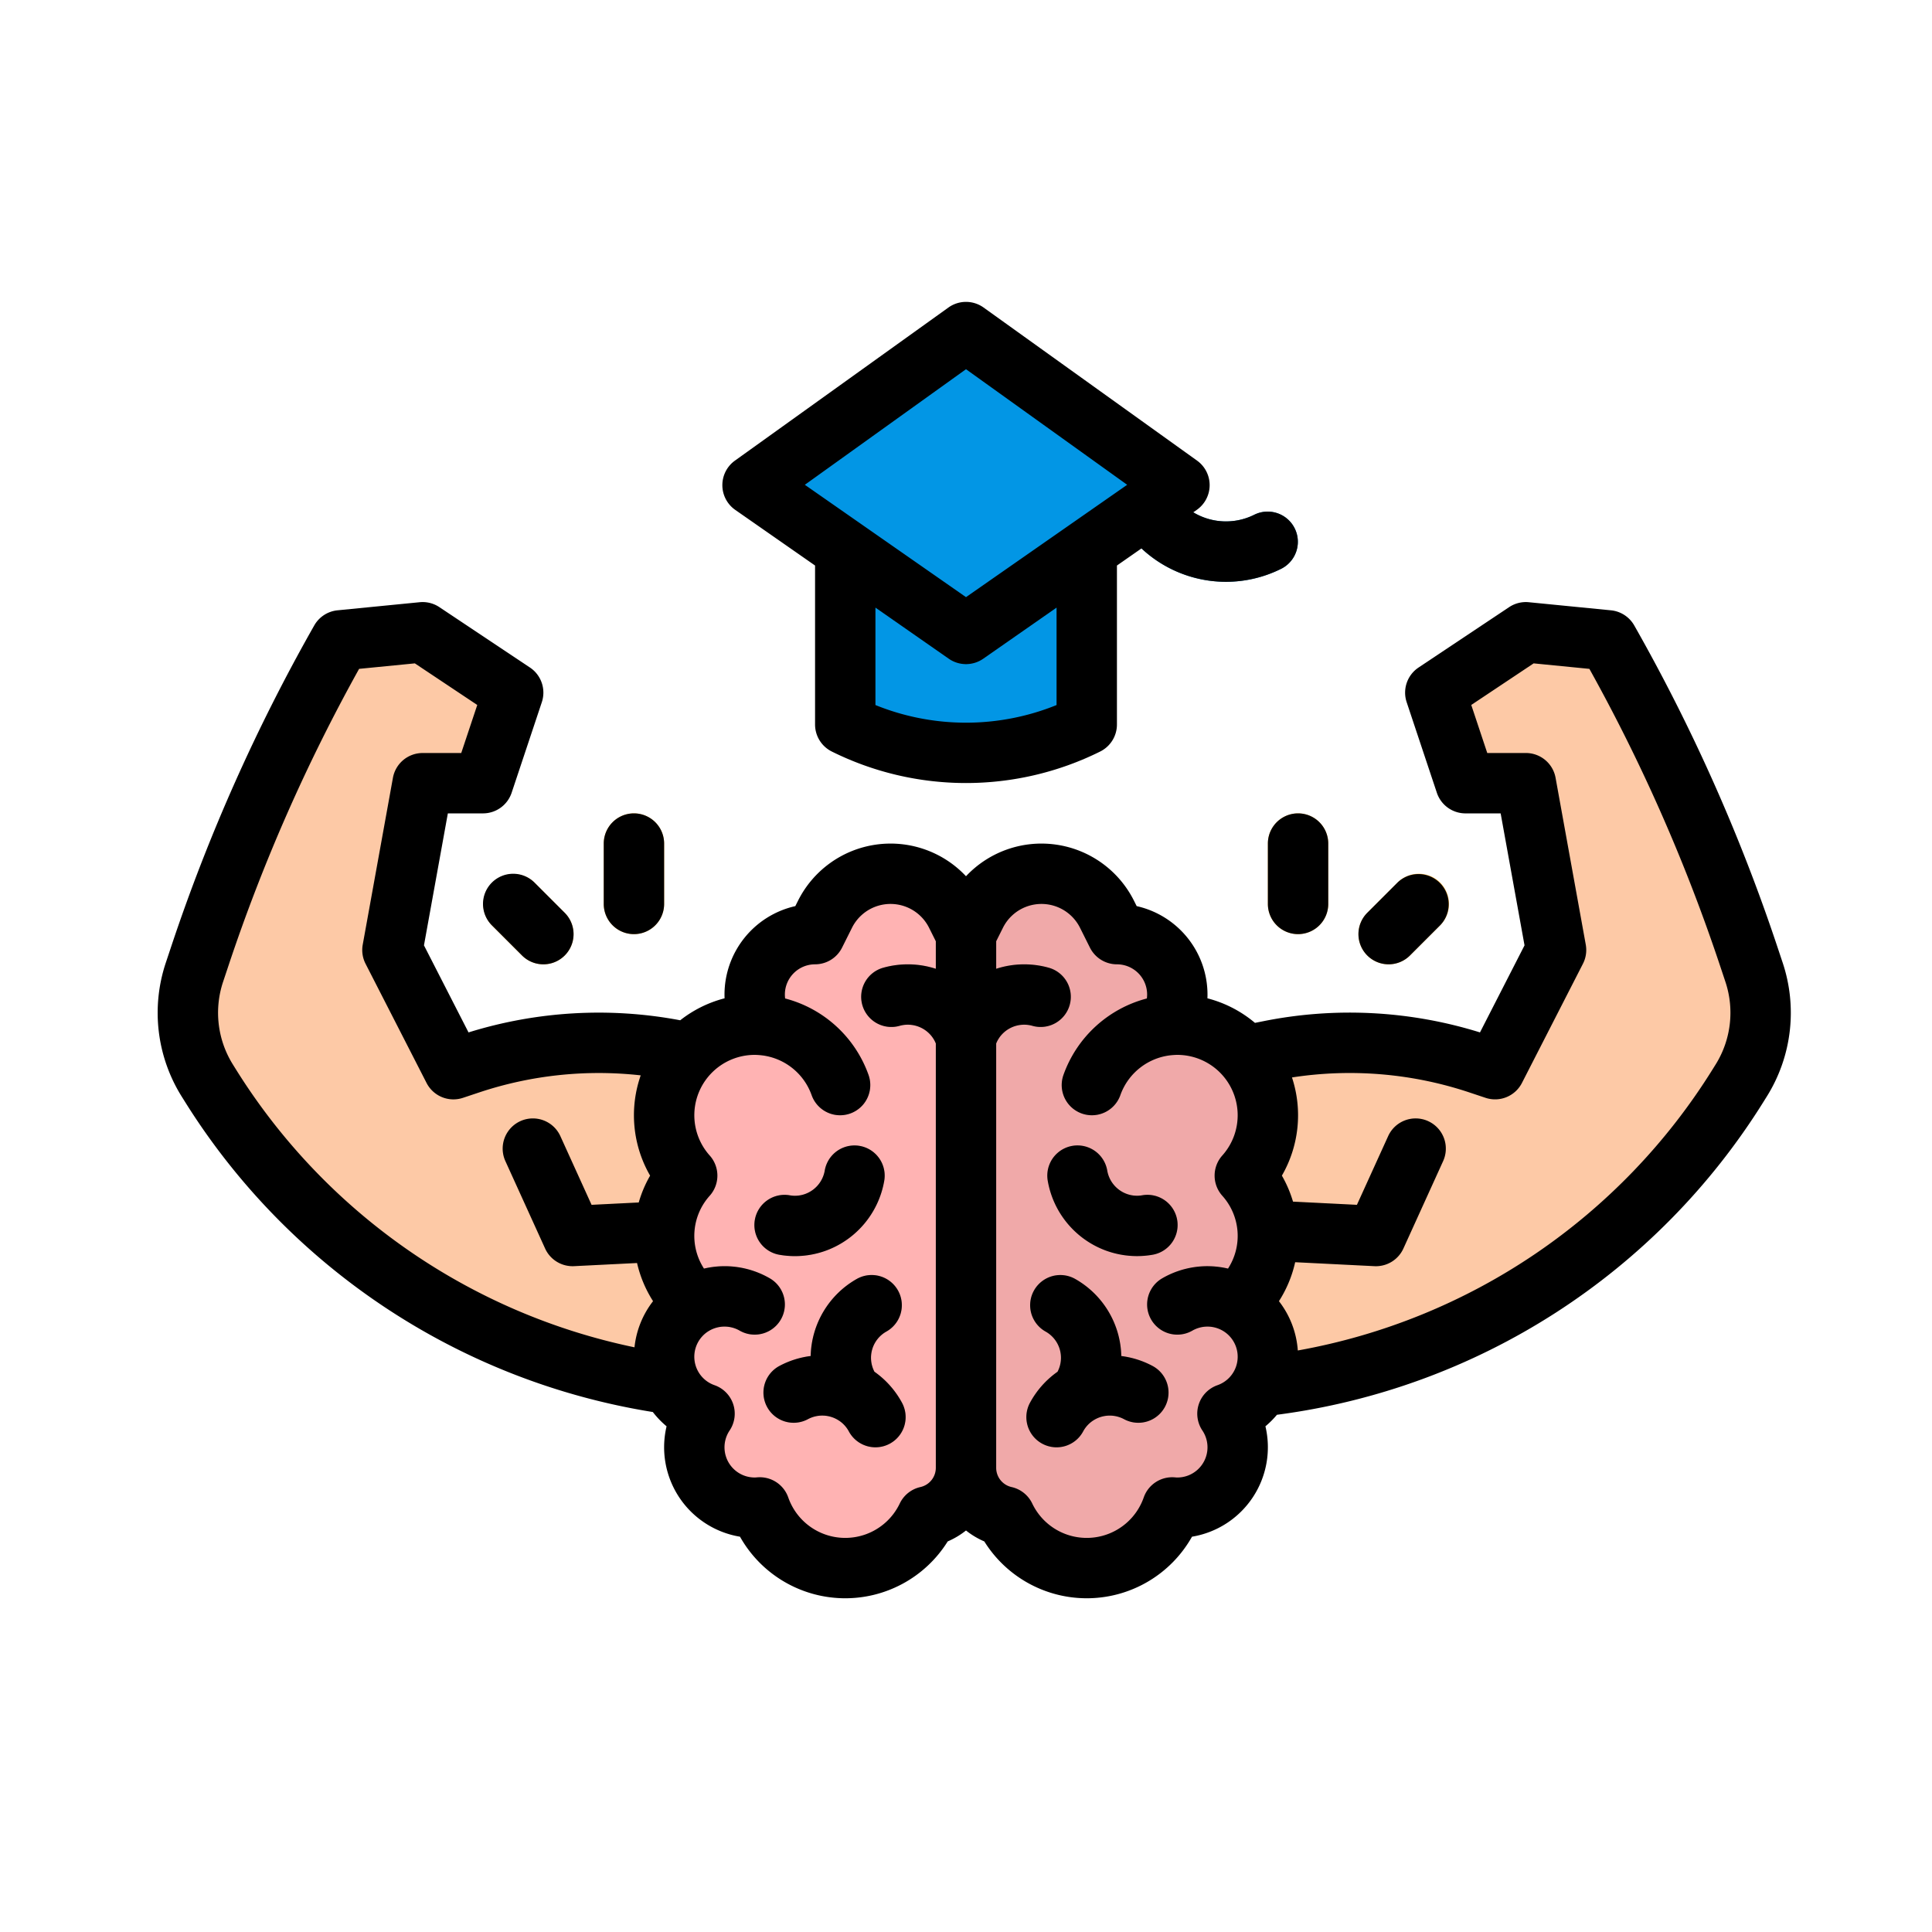 <svg height="512" viewBox="0 0 512 512" width="512" xmlns="http://www.w3.org/2000/svg"><g id="filled_outline" data-name="filled outline"><path d="m204.373 283.344-24.508-4.9a108 108 0 0 0 -55.333 3.445l-4.37 1.457-16.162-31.581 8-44.211h16l8-24-24-16-21.765 2.146a470.017 470.017 0 0 0 -37.235 83.56l-1.455 4.365a34 34 0 0 0 3.42 28.775l.791 1.265a172 172 0 0 0 124.522 79.512l3.042.38z" fill="#fdc9a6"/><path d="m312 283.344 24.508-4.9a108 108 0 0 1 55.333 3.445l4.37 1.457 16.162-31.579-8-44.211h-16l-8-24 24-16 21.765 2.146a470.017 470.017 0 0 1 37.238 83.56l1.455 4.365a34 34 0 0 1 -3.424 28.772l-.79 1.265a172 172 0 0 1 -124.517 79.51l-3.042.38z" fill="#fdc9a6"/><path d="m151.739 335.554a8 8 0 0 1 -7.281-4.689l-10.526-23.158a8 8 0 0 1 14.566-6.621l8.275 18.206 36.674-1.834a8 8 0 1 1 .8 15.981l-42.105 2.1c-.135.012-.269.015-.403.015z" fill="#f6bb92"/><path d="m364.634 335.554c-.134 0-.267 0-.4-.01l-42.105-2.1a8 8 0 1 1 .8-15.981l36.674 1.834 8.275-18.206a8 8 0 0 1 14.566 6.621l-10.526 23.158a8 8 0 0 1 -7.284 4.684z" fill="#f6bb92"/><path d="m256 247.554-2.633-5.267a19.417 19.417 0 0 0 -17.367-10.733 19.417 19.417 0 0 0 -17.367 10.733l-2.633 5.267a15.977 15.977 0 0 0 -13.777 24.107c-.733-.068-1.473-.107-2.223-.107a24 24 0 0 0 -17.884 40 23.984 23.984 0 0 0 2.07 34.045 15.983 15.983 0 0 0 2.527 29.042 16 16 0 0 0 13.287 24.913c.455 0 .9-.031 1.348-.068a24 24 0 0 0 44.317 2.4 13.257 13.257 0 0 0 10.335-12.927z" fill="#ffb3b3"/><path d="m256 247.554 2.633-5.267a19.417 19.417 0 0 1 17.367-10.733 19.417 19.417 0 0 1 17.367 10.733l2.633 5.267a15.977 15.977 0 0 1 13.777 24.107c.733-.068 1.473-.107 2.223-.107a24 24 0 0 1 17.884 40 23.984 23.984 0 0 1 -2.07 34.045 15.983 15.983 0 0 1 -2.527 29.042 16 16 0 0 1 -13.287 24.913c-.455 0-.9-.031-1.348-.068a24 24 0 0 1 -44.317 2.4 13.257 13.257 0 0 1 -10.335-12.927z" fill="#f0a9a9"/><g fill="#dc9b9b"><path d="m277.9 256.448a24.085 24.085 0 0 0 -21.9 4.711 24.083 24.083 0 0 0 -21.9-4.711 8 8 0 1 0 4.322 15.405 8.038 8.038 0 0 1 7.762 1.974 7.886 7.886 0 0 1 2.116 3.551 7.994 7.994 0 0 0 15.365.112c.012-.039.028-.071.039-.112a7.888 7.888 0 0 1 2.117-3.552 8.039 8.039 0 0 1 7.761-1.973 8 8 0 1 0 4.322-15.405z"/><path d="m218.564 310.211a8.033 8.033 0 0 1 -5.1 6.169 7.883 7.883 0 0 1 -4.117.393 8 8 0 1 0 -2.686 15.772 23.818 23.818 0 0 0 4 .339 24.015 24.015 0 0 0 23.677-19.984 8 8 0 0 0 -15.774-2.686z"/><path d="m206.925 349.7a8 8 0 0 0 -2.919-10.93 24.018 24.018 0 0 0 -24.012 0 8 8 0 0 0 8.012 13.85 8.051 8.051 0 0 1 7.988 0 8 8 0 0 0 10.931-2.92z"/><path d="m200 279.554a16.029 16.029 0 0 1 15.092 10.666 8 8 0 1 0 15.086-5.332 32.056 32.056 0 0 0 -30.178-21.334 8 8 0 0 0 0 16z"/><path d="m231.732 363.525a7.965 7.965 0 0 1 3.182-10.653 8 8 0 1 0 -7.844-13.946 24.08 24.08 0 0 0 -12.235 20.433 23.947 23.947 0 0 0 -8.3 2.642 8 8 0 1 0 7.57 14.1 8.039 8.039 0 0 1 8.006.237 7.878 7.878 0 0 1 2.837 3 8 8 0 0 0 14.1-7.569 23.983 23.983 0 0 0 -7.316-8.244z"/><path d="m292.97 331.379a24.06 24.06 0 0 0 8.369 1.5 23.818 23.818 0 0 0 4-.339 8 8 0 1 0 -2.686-15.772 7.9 7.9 0 0 1 -4.116-.392 8.036 8.036 0 0 1 -5.105-6.17 8 8 0 0 0 -15.774 2.686 24.085 24.085 0 0 0 15.312 18.487z"/><path d="m332.006 338.77a24.018 24.018 0 0 0 -24.012 0 8 8 0 0 0 8.012 13.85 8.051 8.051 0 0 1 7.988 0 8 8 0 0 0 8.012-13.85z"/><path d="m286.7 295.1a7.994 7.994 0 0 0 10.209-4.877 16.029 16.029 0 0 1 15.091-10.669 8 8 0 0 0 0-16 32.056 32.056 0 0 0 -30.178 21.334 8 8 0 0 0 4.878 10.212z"/><path d="m305.461 362a23.945 23.945 0 0 0 -8.3-2.641 24.082 24.082 0 0 0 -12.235-20.434 8 8 0 0 0 -7.844 13.946 7.965 7.965 0 0 1 3.182 10.653 23.973 23.973 0 0 0 -7.316 8.245 8 8 0 1 0 14.1 7.569 7.873 7.873 0 0 1 2.838-3 8.039 8.039 0 0 1 8-.237 8 8 0 1 0 7.57-14.1z"/></g><path d="m168 247.554a8 8 0 0 1 -8-8v-16a8 8 0 1 1 16 0v16a8 8 0 0 1 -8 8z" fill="#fbb540"/><path d="m144 255.554a7.974 7.974 0 0 1 -5.657-2.343l-8-8a8 8 0 0 1 11.314-11.311l8 8a8 8 0 0 1 -5.657 13.654z" fill="#fbb540"/><path d="m344 247.554a8 8 0 0 1 -8-8v-16a8 8 0 1 1 16 0v16a8 8 0 0 1 -8 8z" fill="#fbb540"/><path d="m368 255.554a8 8 0 0 1 -5.657-13.657l8-8a8 8 0 0 1 11.314 11.314l-8 8a7.974 7.974 0 0 1 -5.657 2.343z" fill="#fbb540"/><path d="m288 192a71.556 71.556 0 0 1 -64 0v-48h64z" fill="#0296e5"/><path d="m288 144v9.7l-32 22.3-32-22.3v-9.7z" fill="#026ca2"/><path d="m324.9 154.184a32.777 32.777 0 0 1 -23.2-9.622l-3.351-3.352a8 8 0 0 1 11.308-11.31l3.351 3.351a16.8 16.8 0 0 0 19.414 3.15 8 8 0 0 1 7.156 14.31 32.782 32.782 0 0 1 -14.678 3.473z" fill="#026ca2"/><path d="m288 144v9.7l-32 22.3-32-22.3v-9.7z" fill="#026ca2"/><path d="m256 168-56.569-39.431 56.569-40.569 56.569 40.569z" fill="#0296e5"/><path d="m219.031 331.379a24.085 24.085 0 0 0 15.307-18.479 8 8 0 0 0 -15.774-2.686 8.033 8.033 0 0 1 -5.1 6.169 7.883 7.883 0 0 1 -4.117.393 8 8 0 1 0 -2.686 15.772 23.818 23.818 0 0 0 4 .339 24.065 24.065 0 0 0 8.37-1.508z"/><path d="m203.276 372.835a8 8 0 0 0 10.833 3.262 8.039 8.039 0 0 1 8.006.237 7.878 7.878 0 0 1 2.837 3 8 8 0 0 0 14.1-7.569 23.983 23.983 0 0 0 -7.316-8.245 7.965 7.965 0 0 1 3.182-10.653 8 8 0 1 0 -7.844-13.946 24.08 24.08 0 0 0 -12.235 20.433 23.947 23.947 0 0 0 -8.3 2.642 8 8 0 0 0 -3.263 10.839z"/><path d="m292.97 331.379a24.06 24.06 0 0 0 8.369 1.5 23.818 23.818 0 0 0 4-.339 8 8 0 1 0 -2.686-15.772 7.9 7.9 0 0 1 -4.116-.392 8.036 8.036 0 0 1 -5.105-6.17 8 8 0 0 0 -15.774 2.686 24.085 24.085 0 0 0 15.312 18.487z"/><path d="m276.215 382.6a7.994 7.994 0 0 0 10.833-3.263 7.873 7.873 0 0 1 2.838-3 8.039 8.039 0 0 1 8-.237 8 8 0 1 0 7.57-14.1 23.945 23.945 0 0 0 -8.3-2.641 24.082 24.082 0 0 0 -12.235-20.434 8 8 0 0 0 -7.844 13.946 7.965 7.965 0 0 1 3.182 10.653 23.973 23.973 0 0 0 -7.316 8.245 8 8 0 0 0 3.272 10.831z"/><path d="m48.972 291.9a179.754 179.754 0 0 0 124.033 82.3 24.083 24.083 0 0 0 3.645 3.787 24.025 24.025 0 0 0 19.456 29.254 32 32 0 0 0 55.043 1.253 21.168 21.168 0 0 0 4.851-2.9 21.168 21.168 0 0 0 4.851 2.9 32 32 0 0 0 55.042-1.253 24.025 24.025 0 0 0 19.457-29.254 24.108 24.108 0 0 0 3.049-3.055 179.265 179.265 0 0 0 129-83.031l.789-1.262a41.869 41.869 0 0 0 4.23-35.541l-1.455-4.366a479.194 479.194 0 0 0 -37.872-84.982 8 8 0 0 0 -6.171-4.009l-21.765-2.146a7.983 7.983 0 0 0 -5.222 1.305l-24 16a8 8 0 0 0 -3.153 9.186l8 24a8 8 0 0 0 7.59 5.47h9.317l6.33 34.974-11.807 23.07a116.188 116.188 0 0 0 -57.271-3l-2.36.472a31.935 31.935 0 0 0 -12.6-6.509q.021-.5.021-1.007a24.044 24.044 0 0 0 -18.769-23.426l-.71-1.419a27.426 27.426 0 0 0 -44.521-6.5 27.426 27.426 0 0 0 -44.521 6.5l-.71 1.419a24.044 24.044 0 0 0 -18.769 23.424q0 .5.021 1.007a31.9 31.9 0 0 0 -11.756 5.822 116.178 116.178 0 0 0 -56.1 3.218l-11.809-23.073 6.329-34.974h9.315a8 8 0 0 0 7.59-5.47l8-24a8 8 0 0 0 -3.152-9.186l-24-16a7.992 7.992 0 0 0 -5.223-1.305l-21.765 2.146a8 8 0 0 0 -6.171 4.009 479.227 479.227 0 0 0 -37.872 84.982l-1.455 4.37a41.868 41.868 0 0 0 4.229 35.538zm329.5 5.212a8 8 0 0 0 -10.594 3.972l-8.278 18.208-16.939-.847a31.879 31.879 0 0 0 -2.948-6.891 31.972 31.972 0 0 0 2.674-26.019 100.171 100.171 0 0 1 46.925 3.942l4.37 1.456a8 8 0 0 0 9.65-3.944l16.162-31.58a7.99 7.99 0 0 0 .751-5.069l-8-44.21a8 8 0 0 0 -7.872-6.576h-10.234l-4.239-12.733 16.533-11.021 14.773 1.457a463.071 463.071 0 0 1 34.58 78.537l1.455 4.365a25.922 25.922 0 0 1 -2.619 22.005l-.789 1.262a163.274 163.274 0 0 1 -109.9 74.465 24 24 0 0 0 -5-13.065 32.02 32.02 0 0 0 4.3-10.328l21 1.05c.135.007.268.01.4.01a8 8 0 0 0 7.281-4.689l10.526-23.158a8 8 0 0 0 -3.971-10.597zm-114.472-20.58a7.9 7.9 0 0 1 1.819-2.706 8.039 8.039 0 0 1 7.761-1.973 8 8 0 1 0 4.322-15.405 24.049 24.049 0 0 0 -13.9.288v-7.293l1.789-3.578a11.416 11.416 0 0 1 20.422 0l2.634 5.267a8 8 0 0 0 7.153 4.422 8.009 8.009 0 0 1 8 8 7.859 7.859 0 0 1 -.07 1.056 32.049 32.049 0 0 0 -22.108 20.278 8 8 0 1 0 15.086 5.332 16.028 16.028 0 0 1 13.689-10.6c.122-.011.237-.017.355-.026.348-.022.7-.041 1.048-.041a16 16 0 0 1 11.924 26.664 8 8 0 0 0 0 10.673 15.919 15.919 0 0 1 1.513 19.3 23.867 23.867 0 0 0 -17.443 2.579 8 8 0 0 0 8.012 13.85 8.048 8.048 0 0 1 7.876-.055l.017.011a7.984 7.984 0 0 1 -1.258 14.516 8 8 0 0 0 -3.993 12.013 8 8 0 0 1 -6.648 12.45c-.229 0-.453-.021-.677-.04a7.992 7.992 0 0 0 -8.222 5.328 16 16 0 0 1 -29.548 1.6 8 8 0 0 0 -5.455-4.353 5.229 5.229 0 0 1 -4.1-5.127zm-59.994 62.238a23.867 23.867 0 0 0 -17.443-2.579 15.919 15.919 0 0 1 1.513-19.3 8 8 0 0 0 0-10.673 16 16 0 0 1 11.924-26.664c.352 0 .7.019 1.048.041.118.009.233.015.355.026a16.028 16.028 0 0 1 13.689 10.6 8 8 0 1 0 15.086-5.332 32.049 32.049 0 0 0 -22.108-20.279 7.859 7.859 0 0 1 -.07-1.056 8.009 8.009 0 0 1 8-8 8 8 0 0 0 7.155-4.422l2.634-5.267a11.416 11.416 0 0 1 20.422 0l1.789 3.578v7.293a24.048 24.048 0 0 0 -13.9-.288 8 8 0 1 0 4.322 15.405 8.038 8.038 0 0 1 7.762 1.974 7.885 7.885 0 0 1 1.818 2.7v112.432a5.229 5.229 0 0 1 -4.1 5.127 8 8 0 0 0 -5.455 4.353 16 16 0 0 1 -29.549-1.6 8 8 0 0 0 -7.546-5.356q-.338 0-.677.028c-.224.019-.447.04-.675.04a8 8 0 0 1 -6.648-12.449 8 8 0 0 0 -3.993-12.013 7.984 7.984 0 0 1 -1.258-14.516l.017-.011a8.048 8.048 0 0 1 7.876.055 8 8 0 0 0 8.012-13.85zm-144.874-78.615 1.455-4.365a463.15 463.15 0 0 1 34.58-78.537l14.773-1.453 16.539 11.025-4.245 12.733h-10.234a8 8 0 0 0 -7.872 6.576l-8 44.21a7.994 7.994 0 0 0 .751 5.07l16.162 31.578a8 8 0 0 0 9.65 3.945l4.371-1.456a100.177 100.177 0 0 1 42.735-4.5 32.009 32.009 0 0 0 2.49 26.576 31.884 31.884 0 0 0 -3.016 7.113l-12.5.625-8.271-18.209a8 8 0 0 0 -14.566 6.621l10.526 23.158a8 8 0 0 0 7.281 4.689c.134 0 .268 0 .4-.01l16.682-.834a32.02 32.02 0 0 0 4.243 10.112 24.019 24.019 0 0 0 -4.919 12.229 163.774 163.774 0 0 1 -105.606-73.626l-.791-1.268a25.918 25.918 0 0 1 -2.618-22.002z"/><path d="m160 223.554v16a8 8 0 0 0 16 0v-16a8 8 0 1 0 -16 0z"/><path d="m130.343 233.9a8 8 0 0 0 0 11.314l8 8a8 8 0 0 0 11.314-11.314l-8-8a8 8 0 0 0 -11.314 0z"/><path d="m344 247.554a8 8 0 0 0 8-8v-16a8 8 0 1 0 -16 0v16a8 8 0 0 0 8 8z"/><path d="m362.343 253.211a8 8 0 0 0 11.314 0l8-8a8 8 0 0 0 -11.314-11.311l-8 8a8 8 0 0 0 0 11.311z"/><path d="m220.422 199.155a79.928 79.928 0 0 0 71.156 0 8 8 0 0 0 4.422-7.155v-42.13l6.506-4.535a32.752 32.752 0 0 0 37.072 5.374 8 8 0 0 0 -7.156-14.31 16.8 16.8 0 0 1 -16.191-.631l.913-.637a8 8 0 0 0 .086-13.064l-56.568-40.567a8 8 0 0 0 -9.324 0l-56.568 40.567a8 8 0 0 0 .086 13.064l21.144 14.739v42.13a8 8 0 0 0 4.422 7.155zm59.578-12.31a63.954 63.954 0 0 1 -48 0v-25.822l19.425 13.54a8 8 0 0 0 9.15 0l19.425-13.54zm-66.712-58.369 42.712-30.631 42.712 30.631-42.712 29.772z"/></g></svg>
